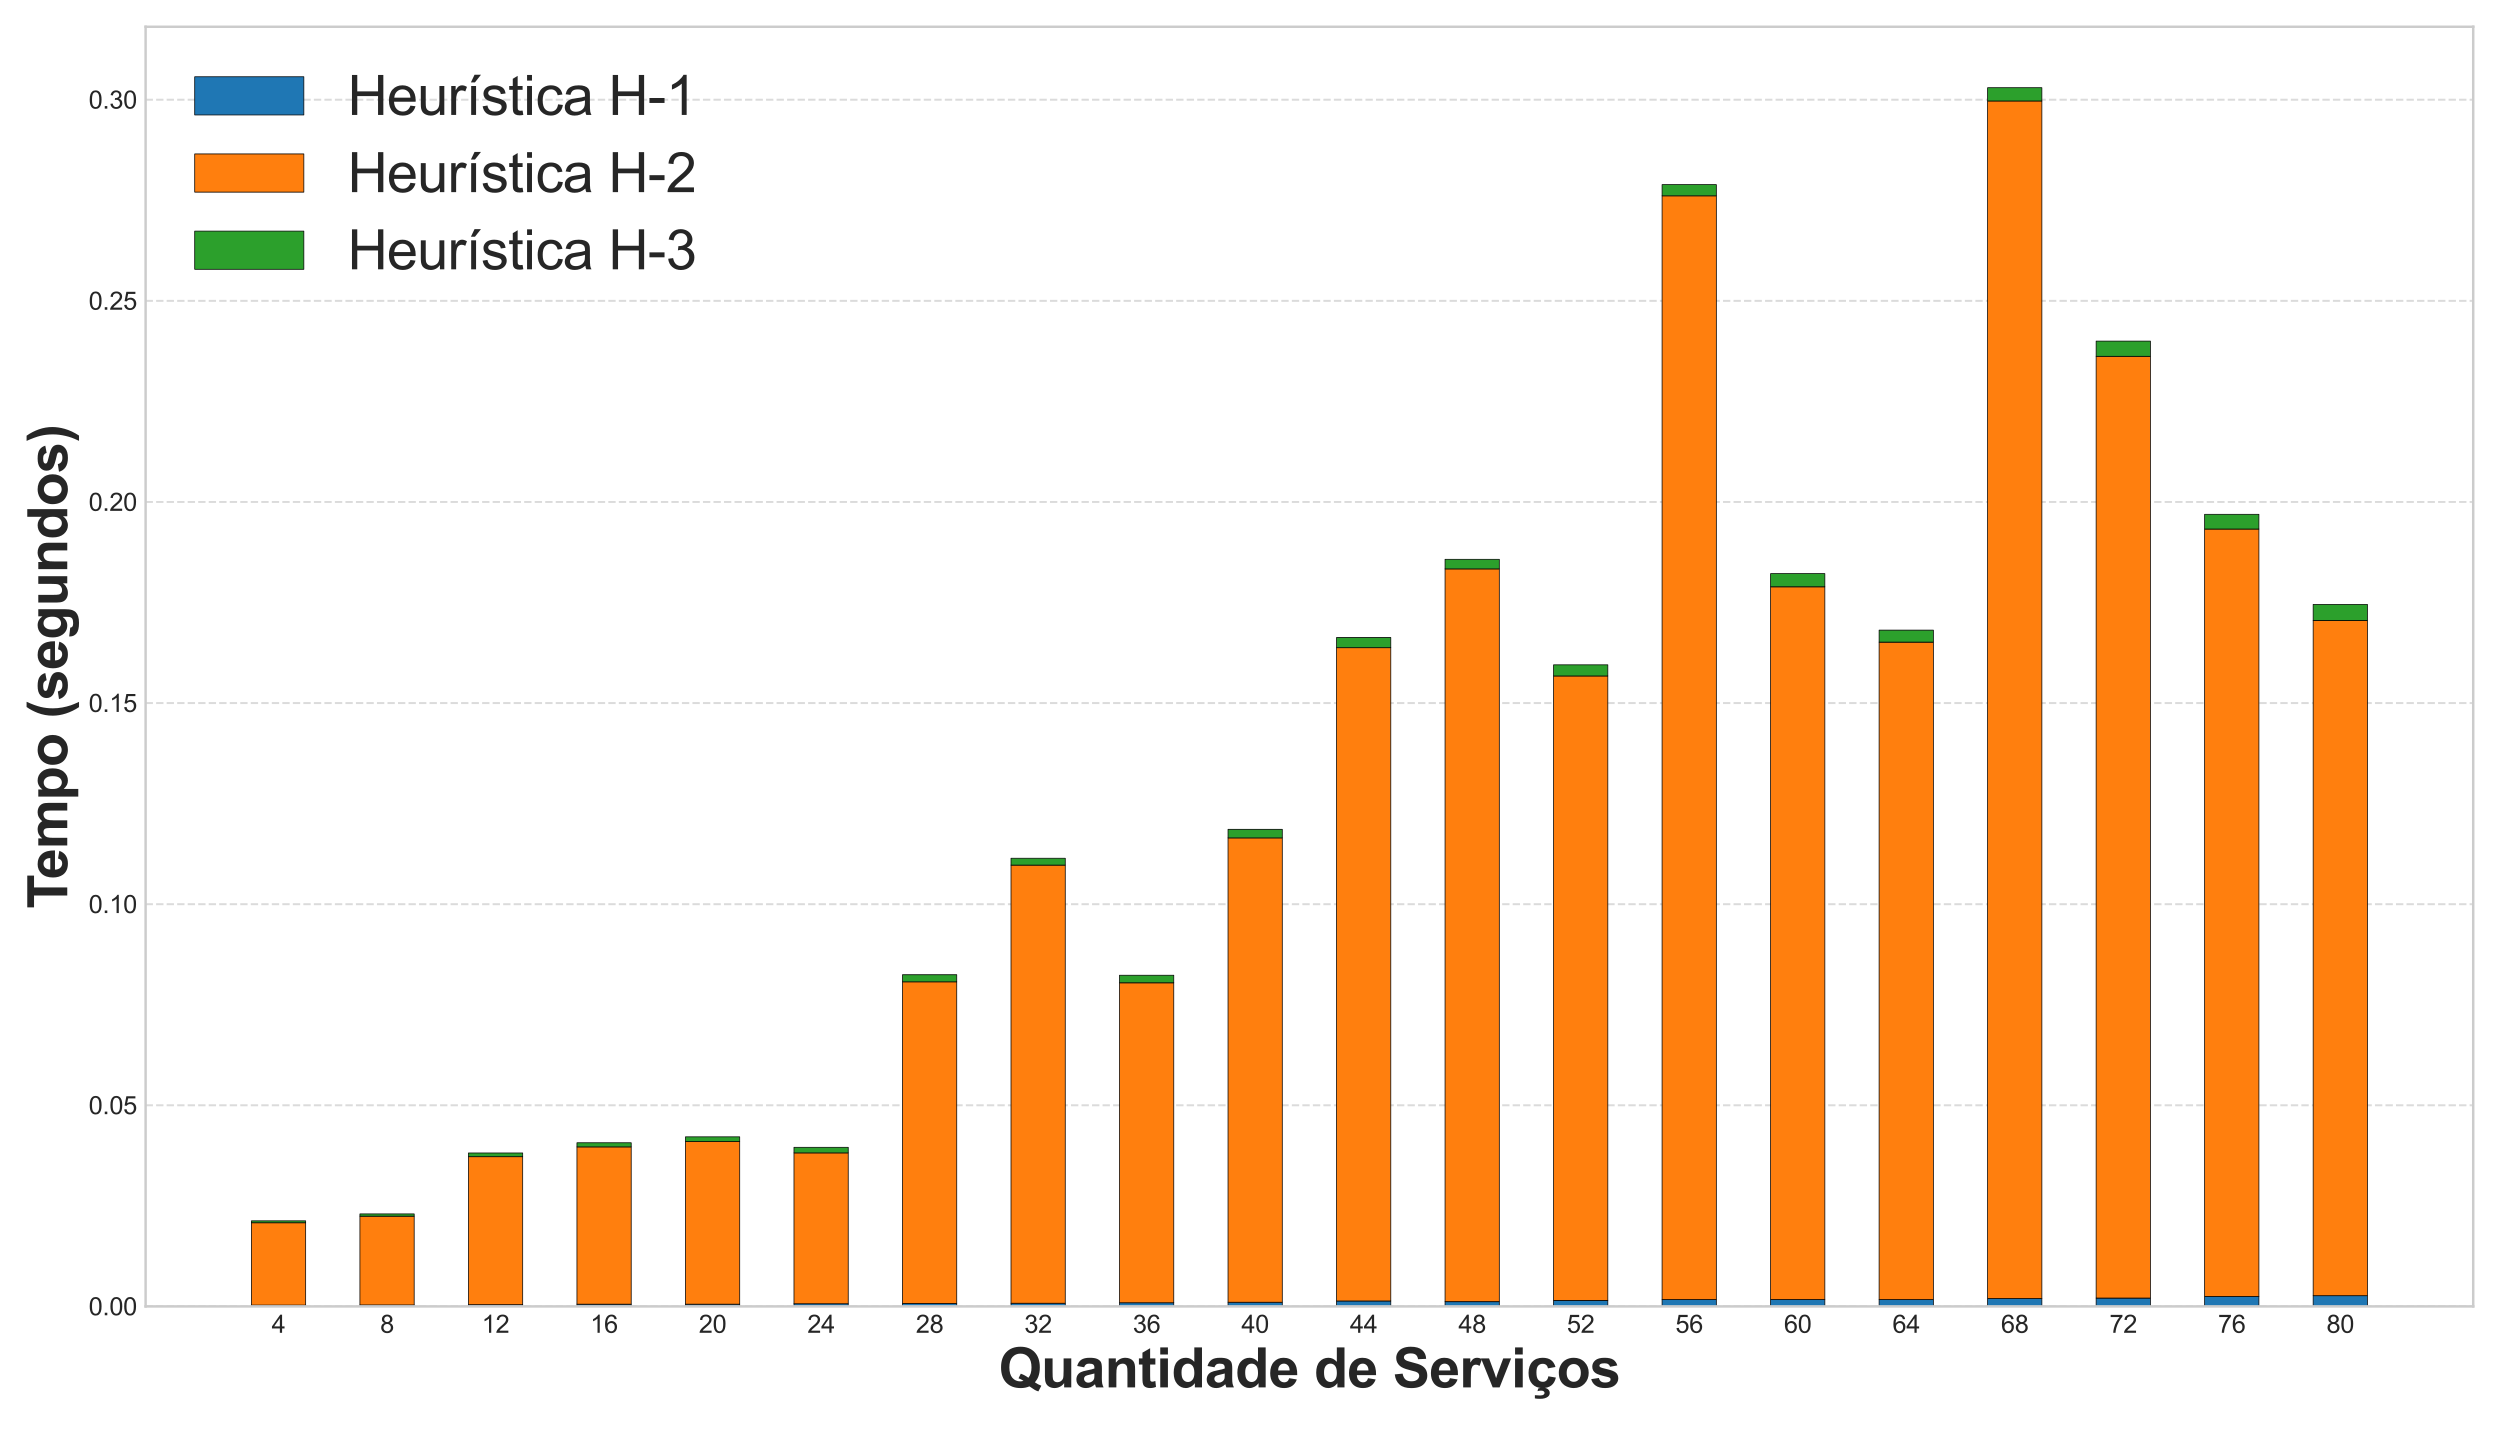 <?xml version="1.0" encoding="utf-8" standalone="no"?>
<!DOCTYPE svg PUBLIC "-//W3C//DTD SVG 1.1//EN"
  "http://www.w3.org/Graphics/SVG/1.1/DTD/svg11.dtd">
<svg xmlns:xlink="http://www.w3.org/1999/xlink" width="1008pt" height="576pt" viewBox="0 0 1008 576" xmlns="http://www.w3.org/2000/svg" version="1.1">
 <defs>
  <style type="text/css">*{stroke-linejoin: round; stroke-linecap: butt}</style>
 </defs>
 <g id="figure_1">
  <g id="patch_1">
   <path d="M 0 576 
L 1008 576 
L 1008 0 
L 0 0 
z
" style="fill: #ffffff"/>
  </g>
  <g id="axes_1">
   <g id="patch_2">
    <path d="M 58.71 526.74 
L 997.2 526.74 
L 997.2 10.8 
L 58.71 10.8 
z
" style="fill: #ffffff"/>
   </g>
   <g id="matplotlib.axis_1">
    <g id="xtick_1">
     <g id="line2d_1"/>
     <g id="text_1">
      <!-- 4 -->
      <g style="fill: #262626" transform="translate(109.526 537.398) scale(0.1 -0.1)">
       <defs>
        <path id="ArialMT-34" d="M 2069 0 
L 2069 1097 
L 81 1097 
L 81 1613 
L 2172 4581 
L 2631 4581 
L 2631 1613 
L 3250 1613 
L 3250 1097 
L 2631 1097 
L 2631 0 
L 2069 0 
z
M 2069 1613 
L 2069 3678 
L 634 1613 
L 2069 1613 
z
" transform="scale(0.016)"/>
       </defs>
       <use xlink:href="#ArialMT-34"/>
      </g>
     </g>
    </g>
    <g id="xtick_2">
     <g id="line2d_2"/>
     <g id="text_2">
      <!-- 8 -->
      <g style="fill: #262626" transform="translate(153.279 537.398) scale(0.1 -0.1)">
       <defs>
        <path id="ArialMT-38" d="M 1131 2484 
Q 781 2613 612 2850 
Q 444 3088 444 3419 
Q 444 3919 803 4259 
Q 1163 4600 1759 4600 
Q 2359 4600 2725 4251 
Q 3091 3903 3091 3403 
Q 3091 3084 2923 2848 
Q 2756 2613 2416 2484 
Q 2838 2347 3058 2040 
Q 3278 1734 3278 1309 
Q 3278 722 2862 322 
Q 2447 -78 1769 -78 
Q 1091 -78 675 323 
Q 259 725 259 1325 
Q 259 1772 486 2073 
Q 713 2375 1131 2484 
z
M 1019 3438 
Q 1019 3113 1228 2906 
Q 1438 2700 1772 2700 
Q 2097 2700 2305 2904 
Q 2513 3109 2513 3406 
Q 2513 3716 2298 3927 
Q 2084 4138 1766 4138 
Q 1444 4138 1231 3931 
Q 1019 3725 1019 3438 
z
M 838 1322 
Q 838 1081 952 856 
Q 1066 631 1291 507 
Q 1516 384 1775 384 
Q 2178 384 2440 643 
Q 2703 903 2703 1303 
Q 2703 1709 2433 1975 
Q 2163 2241 1756 2241 
Q 1359 2241 1098 1978 
Q 838 1716 838 1322 
z
" transform="scale(0.016)"/>
       </defs>
       <use xlink:href="#ArialMT-38"/>
      </g>
     </g>
    </g>
    <g id="xtick_3">
     <g id="line2d_3"/>
     <g id="text_3">
      <!-- 12 -->
      <g style="fill: #262626" transform="translate(194.251 537.398) scale(0.1 -0.1)">
       <defs>
        <path id="ArialMT-31" d="M 2384 0 
L 1822 0 
L 1822 3584 
Q 1619 3391 1289 3197 
Q 959 3003 697 2906 
L 697 3450 
Q 1169 3672 1522 3987 
Q 1875 4303 2022 4600 
L 2384 4600 
L 2384 0 
z
" transform="scale(0.016)"/>
        <path id="ArialMT-32" d="M 3222 541 
L 3222 0 
L 194 0 
Q 188 203 259 391 
Q 375 700 629 1000 
Q 884 1300 1366 1694 
Q 2113 2306 2375 2664 
Q 2638 3022 2638 3341 
Q 2638 3675 2398 3904 
Q 2159 4134 1775 4134 
Q 1369 4134 1125 3890 
Q 881 3647 878 3216 
L 300 3275 
Q 359 3922 746 4261 
Q 1134 4600 1788 4600 
Q 2447 4600 2831 4234 
Q 3216 3869 3216 3328 
Q 3216 3053 3103 2787 
Q 2991 2522 2730 2228 
Q 2469 1934 1863 1422 
Q 1356 997 1212 845 
Q 1069 694 975 541 
L 3222 541 
z
" transform="scale(0.016)"/>
       </defs>
       <use xlink:href="#ArialMT-31"/>
       <use xlink:href="#ArialMT-32" x="55.615"/>
      </g>
     </g>
    </g>
    <g id="xtick_4">
     <g id="line2d_4"/>
     <g id="text_4">
      <!-- 16 -->
      <g style="fill: #262626" transform="translate(238.003 537.398) scale(0.1 -0.1)">
       <defs>
        <path id="ArialMT-36" d="M 3184 3459 
L 2625 3416 
Q 2550 3747 2413 3897 
Q 2184 4138 1850 4138 
Q 1581 4138 1378 3988 
Q 1113 3794 959 3422 
Q 806 3050 800 2363 
Q 1003 2672 1297 2822 
Q 1591 2972 1913 2972 
Q 2475 2972 2870 2558 
Q 3266 2144 3266 1488 
Q 3266 1056 3080 686 
Q 2894 316 2569 119 
Q 2244 -78 1831 -78 
Q 1128 -78 684 439 
Q 241 956 241 2144 
Q 241 3472 731 4075 
Q 1159 4600 1884 4600 
Q 2425 4600 2770 4297 
Q 3116 3994 3184 3459 
z
M 888 1484 
Q 888 1194 1011 928 
Q 1134 663 1356 523 
Q 1578 384 1822 384 
Q 2178 384 2434 671 
Q 2691 959 2691 1453 
Q 2691 1928 2437 2201 
Q 2184 2475 1800 2475 
Q 1419 2475 1153 2201 
Q 888 1928 888 1484 
z
" transform="scale(0.016)"/>
       </defs>
       <use xlink:href="#ArialMT-31"/>
       <use xlink:href="#ArialMT-36" x="55.615"/>
      </g>
     </g>
    </g>
    <g id="xtick_5">
     <g id="line2d_5"/>
     <g id="text_5">
      <!-- 20 -->
      <g style="fill: #262626" transform="translate(281.756 537.398) scale(0.1 -0.1)">
       <defs>
        <path id="ArialMT-30" d="M 266 2259 
Q 266 3072 433 3567 
Q 600 4063 929 4331 
Q 1259 4600 1759 4600 
Q 2128 4600 2406 4451 
Q 2684 4303 2865 4023 
Q 3047 3744 3150 3342 
Q 3253 2941 3253 2259 
Q 3253 1453 3087 958 
Q 2922 463 2592 192 
Q 2263 -78 1759 -78 
Q 1097 -78 719 397 
Q 266 969 266 2259 
z
M 844 2259 
Q 844 1131 1108 757 
Q 1372 384 1759 384 
Q 2147 384 2411 759 
Q 2675 1134 2675 2259 
Q 2675 3391 2411 3762 
Q 2147 4134 1753 4134 
Q 1366 4134 1134 3806 
Q 844 3388 844 2259 
z
" transform="scale(0.016)"/>
       </defs>
       <use xlink:href="#ArialMT-32"/>
       <use xlink:href="#ArialMT-30" x="55.615"/>
      </g>
     </g>
    </g>
    <g id="xtick_6">
     <g id="line2d_6"/>
     <g id="text_6">
      <!-- 24 -->
      <g style="fill: #262626" transform="translate(325.508 537.398) scale(0.1 -0.1)">
       <use xlink:href="#ArialMT-32"/>
       <use xlink:href="#ArialMT-34" x="55.615"/>
      </g>
     </g>
    </g>
    <g id="xtick_7">
     <g id="line2d_7"/>
     <g id="text_7">
      <!-- 28 -->
      <g style="fill: #262626" transform="translate(369.26 537.398) scale(0.1 -0.1)">
       <use xlink:href="#ArialMT-32"/>
       <use xlink:href="#ArialMT-38" x="55.615"/>
      </g>
     </g>
    </g>
    <g id="xtick_8">
     <g id="line2d_8"/>
     <g id="text_8">
      <!-- 32 -->
      <g style="fill: #262626" transform="translate(413.013 537.398) scale(0.1 -0.1)">
       <defs>
        <path id="ArialMT-33" d="M 269 1209 
L 831 1284 
Q 928 806 1161 595 
Q 1394 384 1728 384 
Q 2125 384 2398 659 
Q 2672 934 2672 1341 
Q 2672 1728 2419 1979 
Q 2166 2231 1775 2231 
Q 1616 2231 1378 2169 
L 1441 2663 
Q 1497 2656 1531 2656 
Q 1891 2656 2178 2843 
Q 2466 3031 2466 3422 
Q 2466 3731 2256 3934 
Q 2047 4138 1716 4138 
Q 1388 4138 1169 3931 
Q 950 3725 888 3313 
L 325 3413 
Q 428 3978 793 4289 
Q 1159 4600 1703 4600 
Q 2078 4600 2393 4439 
Q 2709 4278 2876 4000 
Q 3044 3722 3044 3409 
Q 3044 3113 2884 2869 
Q 2725 2625 2413 2481 
Q 2819 2388 3044 2092 
Q 3269 1797 3269 1353 
Q 3269 753 2831 336 
Q 2394 -81 1725 -81 
Q 1122 -81 723 278 
Q 325 638 269 1209 
z
" transform="scale(0.016)"/>
       </defs>
       <use xlink:href="#ArialMT-33"/>
       <use xlink:href="#ArialMT-32" x="55.615"/>
      </g>
     </g>
    </g>
    <g id="xtick_9">
     <g id="line2d_9"/>
     <g id="text_9">
      <!-- 36 -->
      <g style="fill: #262626" transform="translate(456.765 537.398) scale(0.1 -0.1)">
       <use xlink:href="#ArialMT-33"/>
       <use xlink:href="#ArialMT-36" x="55.615"/>
      </g>
     </g>
    </g>
    <g id="xtick_10">
     <g id="line2d_10"/>
     <g id="text_10">
      <!-- 40 -->
      <g style="fill: #262626" transform="translate(500.518 537.398) scale(0.1 -0.1)">
       <use xlink:href="#ArialMT-34"/>
       <use xlink:href="#ArialMT-30" x="55.615"/>
      </g>
     </g>
    </g>
    <g id="xtick_11">
     <g id="line2d_11"/>
     <g id="text_11">
      <!-- 44 -->
      <g style="fill: #262626" transform="translate(544.27 537.398) scale(0.1 -0.1)">
       <use xlink:href="#ArialMT-34"/>
       <use xlink:href="#ArialMT-34" x="55.615"/>
      </g>
     </g>
    </g>
    <g id="xtick_12">
     <g id="line2d_12"/>
     <g id="text_12">
      <!-- 48 -->
      <g style="fill: #262626" transform="translate(588.023 537.398) scale(0.1 -0.1)">
       <use xlink:href="#ArialMT-34"/>
       <use xlink:href="#ArialMT-38" x="55.615"/>
      </g>
     </g>
    </g>
    <g id="xtick_13">
     <g id="line2d_13"/>
     <g id="text_13">
      <!-- 52 -->
      <g style="fill: #262626" transform="translate(631.775 537.398) scale(0.1 -0.1)">
       <defs>
        <path id="ArialMT-35" d="M 266 1200 
L 856 1250 
Q 922 819 1161 601 
Q 1400 384 1738 384 
Q 2144 384 2425 690 
Q 2706 997 2706 1503 
Q 2706 1984 2436 2262 
Q 2166 2541 1728 2541 
Q 1456 2541 1237 2417 
Q 1019 2294 894 2097 
L 366 2166 
L 809 4519 
L 3088 4519 
L 3088 3981 
L 1259 3981 
L 1013 2750 
Q 1425 3038 1878 3038 
Q 2478 3038 2890 2622 
Q 3303 2206 3303 1553 
Q 3303 931 2941 478 
Q 2500 -78 1738 -78 
Q 1113 -78 717 272 
Q 322 622 266 1200 
z
" transform="scale(0.016)"/>
       </defs>
       <use xlink:href="#ArialMT-35"/>
       <use xlink:href="#ArialMT-32" x="55.615"/>
      </g>
     </g>
    </g>
    <g id="xtick_14">
     <g id="line2d_14"/>
     <g id="text_14">
      <!-- 56 -->
      <g style="fill: #262626" transform="translate(675.528 537.398) scale(0.1 -0.1)">
       <use xlink:href="#ArialMT-35"/>
       <use xlink:href="#ArialMT-36" x="55.615"/>
      </g>
     </g>
    </g>
    <g id="xtick_15">
     <g id="line2d_15"/>
     <g id="text_15">
      <!-- 60 -->
      <g style="fill: #262626" transform="translate(719.28 537.398) scale(0.1 -0.1)">
       <use xlink:href="#ArialMT-36"/>
       <use xlink:href="#ArialMT-30" x="55.615"/>
      </g>
     </g>
    </g>
    <g id="xtick_16">
     <g id="line2d_16"/>
     <g id="text_16">
      <!-- 64 -->
      <g style="fill: #262626" transform="translate(763.033 537.398) scale(0.1 -0.1)">
       <use xlink:href="#ArialMT-36"/>
       <use xlink:href="#ArialMT-34" x="55.615"/>
      </g>
     </g>
    </g>
    <g id="xtick_17">
     <g id="line2d_17"/>
     <g id="text_17">
      <!-- 68 -->
      <g style="fill: #262626" transform="translate(806.785 537.398) scale(0.1 -0.1)">
       <use xlink:href="#ArialMT-36"/>
       <use xlink:href="#ArialMT-38" x="55.615"/>
      </g>
     </g>
    </g>
    <g id="xtick_18">
     <g id="line2d_18"/>
     <g id="text_18">
      <!-- 72 -->
      <g style="fill: #262626" transform="translate(850.537 537.398) scale(0.1 -0.1)">
       <defs>
        <path id="ArialMT-37" d="M 303 3981 
L 303 4522 
L 3269 4522 
L 3269 4084 
Q 2831 3619 2401 2847 
Q 1972 2075 1738 1259 
Q 1569 684 1522 0 
L 944 0 
Q 953 541 1156 1306 
Q 1359 2072 1739 2783 
Q 2119 3494 2547 3981 
L 303 3981 
z
" transform="scale(0.016)"/>
       </defs>
       <use xlink:href="#ArialMT-37"/>
       <use xlink:href="#ArialMT-32" x="55.615"/>
      </g>
     </g>
    </g>
    <g id="xtick_19">
     <g id="line2d_19"/>
     <g id="text_19">
      <!-- 76 -->
      <g style="fill: #262626" transform="translate(894.29 537.398) scale(0.1 -0.1)">
       <use xlink:href="#ArialMT-37"/>
       <use xlink:href="#ArialMT-36" x="55.615"/>
      </g>
     </g>
    </g>
    <g id="xtick_20">
     <g id="line2d_20"/>
     <g id="text_20">
      <!-- 80 -->
      <g style="fill: #262626" transform="translate(938.042 537.398) scale(0.1 -0.1)">
       <use xlink:href="#ArialMT-38"/>
       <use xlink:href="#ArialMT-30" x="55.615"/>
      </g>
     </g>
    </g>
    <g id="text_21">
     <!-- Quantidade de Serviços -->
     <g style="fill: #262626" transform="translate(402.646 559.401) scale(0.22 -0.22)">
      <defs>
       <path id="Arial-BoldMT-51" d="M 4153 581 
Q 4494 338 4894 194 
L 4553 -459 
Q 4344 -397 4144 -288 
Q 4100 -266 3528 119 
Q 3078 -78 2531 -78 
Q 1475 -78 876 544 
Q 278 1166 278 2291 
Q 278 3413 878 4036 
Q 1478 4659 2506 4659 
Q 3525 4659 4122 4036 
Q 4719 3413 4719 2291 
Q 4719 1697 4553 1247 
Q 4428 903 4153 581 
z
M 3409 1103 
Q 3588 1313 3677 1609 
Q 3766 1906 3766 2291 
Q 3766 3084 3416 3476 
Q 3066 3869 2500 3869 
Q 1934 3869 1582 3475 
Q 1231 3081 1231 2291 
Q 1231 1488 1582 1089 
Q 1934 691 2472 691 
Q 2672 691 2850 756 
Q 2569 941 2278 1044 
L 2538 1572 
Q 2994 1416 3409 1103 
z
" transform="scale(0.016)"/>
       <path id="Arial-BoldMT-75" d="M 2644 0 
L 2644 497 
Q 2463 231 2167 78 
Q 1872 -75 1544 -75 
Q 1209 -75 943 72 
Q 678 219 559 484 
Q 441 750 441 1219 
L 441 3319 
L 1319 3319 
L 1319 1794 
Q 1319 1094 1367 936 
Q 1416 778 1544 686 
Q 1672 594 1869 594 
Q 2094 594 2272 717 
Q 2450 841 2515 1023 
Q 2581 1206 2581 1919 
L 2581 3319 
L 3459 3319 
L 3459 0 
L 2644 0 
z
" transform="scale(0.016)"/>
       <path id="Arial-BoldMT-61" d="M 1116 2306 
L 319 2450 
Q 453 2931 781 3162 
Q 1109 3394 1756 3394 
Q 2344 3394 2631 3255 
Q 2919 3116 3036 2902 
Q 3153 2688 3153 2116 
L 3144 1091 
Q 3144 653 3186 445 
Q 3228 238 3344 0 
L 2475 0 
Q 2441 88 2391 259 
Q 2369 338 2359 363 
Q 2134 144 1878 34 
Q 1622 -75 1331 -75 
Q 819 -75 523 203 
Q 228 481 228 906 
Q 228 1188 362 1408 
Q 497 1628 739 1745 
Q 981 1863 1438 1950 
Q 2053 2066 2291 2166 
L 2291 2253 
Q 2291 2506 2166 2614 
Q 2041 2722 1694 2722 
Q 1459 2722 1328 2630 
Q 1197 2538 1116 2306 
z
M 2291 1594 
Q 2122 1538 1756 1459 
Q 1391 1381 1278 1306 
Q 1106 1184 1106 997 
Q 1106 813 1243 678 
Q 1381 544 1594 544 
Q 1831 544 2047 700 
Q 2206 819 2256 991 
Q 2291 1103 2291 1419 
L 2291 1594 
z
" transform="scale(0.016)"/>
       <path id="Arial-BoldMT-6e" d="M 3478 0 
L 2600 0 
L 2600 1694 
Q 2600 2231 2544 2389 
Q 2488 2547 2361 2634 
Q 2234 2722 2056 2722 
Q 1828 2722 1647 2597 
Q 1466 2472 1398 2265 
Q 1331 2059 1331 1503 
L 1331 0 
L 453 0 
L 453 3319 
L 1269 3319 
L 1269 2831 
Q 1703 3394 2363 3394 
Q 2653 3394 2893 3289 
Q 3134 3184 3257 3021 
Q 3381 2859 3429 2653 
Q 3478 2447 3478 2063 
L 3478 0 
z
" transform="scale(0.016)"/>
       <path id="Arial-BoldMT-74" d="M 1981 3319 
L 1981 2619 
L 1381 2619 
L 1381 1281 
Q 1381 875 1398 808 
Q 1416 741 1477 697 
Q 1538 653 1625 653 
Q 1747 653 1978 738 
L 2053 56 
Q 1747 -75 1359 -75 
Q 1122 -75 931 4 
Q 741 84 652 211 
Q 563 338 528 553 
Q 500 706 500 1172 
L 500 2619 
L 97 2619 
L 97 3319 
L 500 3319 
L 500 3978 
L 1381 4491 
L 1381 3319 
L 1981 3319 
z
" transform="scale(0.016)"/>
       <path id="Arial-BoldMT-69" d="M 459 3769 
L 459 4581 
L 1338 4581 
L 1338 3769 
L 459 3769 
z
M 459 0 
L 459 3319 
L 1338 3319 
L 1338 0 
L 459 0 
z
" transform="scale(0.016)"/>
       <path id="Arial-BoldMT-64" d="M 3503 0 
L 2688 0 
L 2688 488 
Q 2484 203 2207 64 
Q 1931 -75 1650 -75 
Q 1078 -75 670 386 
Q 263 847 263 1672 
Q 263 2516 659 2955 
Q 1056 3394 1663 3394 
Q 2219 3394 2625 2931 
L 2625 4581 
L 3503 4581 
L 3503 0 
z
M 1159 1731 
Q 1159 1200 1306 963 
Q 1519 619 1900 619 
Q 2203 619 2415 876 
Q 2628 1134 2628 1647 
Q 2628 2219 2422 2470 
Q 2216 2722 1894 2722 
Q 1581 2722 1370 2473 
Q 1159 2225 1159 1731 
z
" transform="scale(0.016)"/>
       <path id="Arial-BoldMT-65" d="M 2381 1056 
L 3256 909 
Q 3088 428 2723 176 
Q 2359 -75 1813 -75 
Q 947 -75 531 491 
Q 203 944 203 1634 
Q 203 2459 634 2926 
Q 1066 3394 1725 3394 
Q 2466 3394 2894 2905 
Q 3322 2416 3303 1406 
L 1103 1406 
Q 1113 1016 1316 798 
Q 1519 581 1822 581 
Q 2028 581 2168 693 
Q 2309 806 2381 1056 
z
M 2431 1944 
Q 2422 2325 2234 2523 
Q 2047 2722 1778 2722 
Q 1491 2722 1303 2513 
Q 1116 2303 1119 1944 
L 2431 1944 
z
" transform="scale(0.016)"/>
       <path id="Arial-BoldMT-20" transform="scale(0.016)"/>
       <path id="Arial-BoldMT-53" d="M 231 1491 
L 1131 1578 
Q 1213 1125 1461 912 
Q 1709 700 2131 700 
Q 2578 700 2804 889 
Q 3031 1078 3031 1331 
Q 3031 1494 2936 1608 
Q 2841 1722 2603 1806 
Q 2441 1863 1863 2006 
Q 1119 2191 819 2459 
Q 397 2838 397 3381 
Q 397 3731 595 4036 
Q 794 4341 1167 4500 
Q 1541 4659 2069 4659 
Q 2931 4659 3367 4281 
Q 3803 3903 3825 3272 
L 2900 3231 
Q 2841 3584 2645 3739 
Q 2450 3894 2059 3894 
Q 1656 3894 1428 3728 
Q 1281 3622 1281 3444 
Q 1281 3281 1419 3166 
Q 1594 3019 2269 2859 
Q 2944 2700 3267 2529 
Q 3591 2359 3773 2064 
Q 3956 1769 3956 1334 
Q 3956 941 3737 597 
Q 3519 253 3119 86 
Q 2719 -81 2122 -81 
Q 1253 -81 787 320 
Q 322 722 231 1491 
z
" transform="scale(0.016)"/>
       <path id="Arial-BoldMT-72" d="M 1300 0 
L 422 0 
L 422 3319 
L 1238 3319 
L 1238 2847 
Q 1447 3181 1614 3287 
Q 1781 3394 1994 3394 
Q 2294 3394 2572 3228 
L 2300 2463 
Q 2078 2606 1888 2606 
Q 1703 2606 1575 2504 
Q 1447 2403 1373 2137 
Q 1300 1872 1300 1025 
L 1300 0 
z
" transform="scale(0.016)"/>
       <path id="Arial-BoldMT-76" d="M 1372 0 
L 34 3319 
L 956 3319 
L 1581 1625 
L 1763 1059 
Q 1834 1275 1853 1344 
Q 1897 1484 1947 1625 
L 2578 3319 
L 3481 3319 
L 2163 0 
L 1372 0 
z
" transform="scale(0.016)"/>
       <path id="Arial-BoldMT-e7" d="M 3353 2338 
L 2488 2181 
Q 2444 2441 2289 2572 
Q 2134 2703 1888 2703 
Q 1559 2703 1364 2476 
Q 1169 2250 1169 1719 
Q 1169 1128 1367 884 
Q 1566 641 1900 641 
Q 2150 641 2309 783 
Q 2469 925 2534 1272 
L 3397 1125 
Q 3263 531 2881 228 
Q 2500 -75 1859 -75 
Q 1131 -75 698 384 
Q 266 844 266 1656 
Q 266 2478 700 2936 
Q 1134 3394 1875 3394 
Q 2481 3394 2839 3133 
Q 3197 2872 3353 2338 
z
M 991 -1259 
L 991 -891 
Q 1313 -925 1581 -925 
Q 1860 -925 1994 -825 
Q 2097 -750 2097 -631 
Q 2097 -525 2000 -447 
Q 1903 -369 1700 -369 
Q 1500 -369 1291 -431 
L 1372 -122 
Q 1616 -38 1897 -38 
Q 2288 -38 2491 -209 
Q 2694 -381 2694 -628 
Q 2694 -903 2469 -1075 
Q 2166 -1309 1600 -1309 
Q 1197 -1309 991 -1259 
z
" transform="scale(0.016)"/>
       <path id="Arial-BoldMT-6f" d="M 256 1706 
Q 256 2144 472 2553 
Q 688 2963 1083 3178 
Q 1478 3394 1966 3394 
Q 2719 3394 3200 2905 
Q 3681 2416 3681 1669 
Q 3681 916 3195 420 
Q 2709 -75 1972 -75 
Q 1516 -75 1102 131 
Q 688 338 472 736 
Q 256 1134 256 1706 
z
M 1156 1659 
Q 1156 1166 1390 903 
Q 1625 641 1969 641 
Q 2313 641 2545 903 
Q 2778 1166 2778 1666 
Q 2778 2153 2545 2415 
Q 2313 2678 1969 2678 
Q 1625 2678 1390 2415 
Q 1156 2153 1156 1659 
z
" transform="scale(0.016)"/>
       <path id="Arial-BoldMT-73" d="M 150 947 
L 1031 1081 
Q 1088 825 1259 692 
Q 1431 559 1741 559 
Q 2081 559 2253 684 
Q 2369 772 2369 919 
Q 2369 1019 2306 1084 
Q 2241 1147 2013 1200 
Q 950 1434 666 1628 
Q 272 1897 272 2375 
Q 272 2806 612 3100 
Q 953 3394 1669 3394 
Q 2350 3394 2681 3172 
Q 3013 2950 3138 2516 
L 2309 2363 
Q 2256 2556 2107 2659 
Q 1959 2763 1684 2763 
Q 1338 2763 1188 2666 
Q 1088 2597 1088 2488 
Q 1088 2394 1175 2328 
Q 1294 2241 1995 2081 
Q 2697 1922 2975 1691 
Q 3250 1456 3250 1038 
Q 3250 581 2869 253 
Q 2488 -75 1741 -75 
Q 1063 -75 667 200 
Q 272 475 150 947 
z
" transform="scale(0.016)"/>
      </defs>
      <use xlink:href="#Arial-BoldMT-51"/>
      <use xlink:href="#Arial-BoldMT-75" x="77.783"/>
      <use xlink:href="#Arial-BoldMT-61" x="138.867"/>
      <use xlink:href="#Arial-BoldMT-6e" x="194.482"/>
      <use xlink:href="#Arial-BoldMT-74" x="255.566"/>
      <use xlink:href="#Arial-BoldMT-69" x="288.867"/>
      <use xlink:href="#Arial-BoldMT-64" x="316.65"/>
      <use xlink:href="#Arial-BoldMT-61" x="377.734"/>
      <use xlink:href="#Arial-BoldMT-64" x="433.35"/>
      <use xlink:href="#Arial-BoldMT-65" x="494.434"/>
      <use xlink:href="#Arial-BoldMT-20" x="550.049"/>
      <use xlink:href="#Arial-BoldMT-64" x="577.832"/>
      <use xlink:href="#Arial-BoldMT-65" x="638.916"/>
      <use xlink:href="#Arial-BoldMT-20" x="694.531"/>
      <use xlink:href="#Arial-BoldMT-53" x="722.314"/>
      <use xlink:href="#Arial-BoldMT-65" x="789.014"/>
      <use xlink:href="#Arial-BoldMT-72" x="844.629"/>
      <use xlink:href="#Arial-BoldMT-76" x="883.545"/>
      <use xlink:href="#Arial-BoldMT-69" x="939.16"/>
      <use xlink:href="#Arial-BoldMT-e7" x="966.943"/>
      <use xlink:href="#Arial-BoldMT-6f" x="1022.559"/>
      <use xlink:href="#Arial-BoldMT-73" x="1083.643"/>
     </g>
    </g>
   </g>
   <g id="matplotlib.axis_2">
    <g id="ytick_1">
     <g id="line2d_21">
      <path d="M 58.71 526.74 
L 997.2 526.74 
" clip-path="url(#pf1de2d77e3)" style="fill: none; stroke-dasharray: 2.96,1.28; stroke-dashoffset: 0; stroke: #cccccc; stroke-opacity: 0.7; stroke-width: 0.8"/>
     </g>
     <g id="line2d_22"/>
     <g id="text_22">
      <!-- 0.00 -->
      <g style="fill: #262626" transform="translate(35.749 530.319) scale(0.1 -0.1)">
       <defs>
        <path id="ArialMT-2e" d="M 581 0 
L 581 641 
L 1222 641 
L 1222 0 
L 581 0 
z
" transform="scale(0.016)"/>
       </defs>
       <use xlink:href="#ArialMT-30"/>
       <use xlink:href="#ArialMT-2e" x="55.615"/>
       <use xlink:href="#ArialMT-30" x="83.398"/>
       <use xlink:href="#ArialMT-30" x="139.014"/>
      </g>
     </g>
    </g>
    <g id="ytick_2">
     <g id="line2d_23">
      <path d="M 58.71 445.653 
L 997.2 445.653 
" clip-path="url(#pf1de2d77e3)" style="fill: none; stroke-dasharray: 2.96,1.28; stroke-dashoffset: 0; stroke: #cccccc; stroke-opacity: 0.7; stroke-width: 0.8"/>
     </g>
     <g id="line2d_24"/>
     <g id="text_23">
      <!-- 0.05 -->
      <g style="fill: #262626" transform="translate(35.749 449.232) scale(0.1 -0.1)">
       <use xlink:href="#ArialMT-30"/>
       <use xlink:href="#ArialMT-2e" x="55.615"/>
       <use xlink:href="#ArialMT-30" x="83.398"/>
       <use xlink:href="#ArialMT-35" x="139.014"/>
      </g>
     </g>
    </g>
    <g id="ytick_3">
     <g id="line2d_25">
      <path d="M 58.71 364.566 
L 997.2 364.566 
" clip-path="url(#pf1de2d77e3)" style="fill: none; stroke-dasharray: 2.96,1.28; stroke-dashoffset: 0; stroke: #cccccc; stroke-opacity: 0.7; stroke-width: 0.8"/>
     </g>
     <g id="line2d_26"/>
     <g id="text_24">
      <!-- 0.10 -->
      <g style="fill: #262626" transform="translate(35.749 368.145) scale(0.1 -0.1)">
       <use xlink:href="#ArialMT-30"/>
       <use xlink:href="#ArialMT-2e" x="55.615"/>
       <use xlink:href="#ArialMT-31" x="83.398"/>
       <use xlink:href="#ArialMT-30" x="139.014"/>
      </g>
     </g>
    </g>
    <g id="ytick_4">
     <g id="line2d_27">
      <path d="M 58.71 283.479 
L 997.2 283.479 
" clip-path="url(#pf1de2d77e3)" style="fill: none; stroke-dasharray: 2.96,1.28; stroke-dashoffset: 0; stroke: #cccccc; stroke-opacity: 0.7; stroke-width: 0.8"/>
     </g>
     <g id="line2d_28"/>
     <g id="text_25">
      <!-- 0.15 -->
      <g style="fill: #262626" transform="translate(35.749 287.058) scale(0.1 -0.1)">
       <use xlink:href="#ArialMT-30"/>
       <use xlink:href="#ArialMT-2e" x="55.615"/>
       <use xlink:href="#ArialMT-31" x="83.398"/>
       <use xlink:href="#ArialMT-35" x="139.014"/>
      </g>
     </g>
    </g>
    <g id="ytick_5">
     <g id="line2d_29">
      <path d="M 58.71 202.392 
L 997.2 202.392 
" clip-path="url(#pf1de2d77e3)" style="fill: none; stroke-dasharray: 2.96,1.28; stroke-dashoffset: 0; stroke: #cccccc; stroke-opacity: 0.7; stroke-width: 0.8"/>
     </g>
     <g id="line2d_30"/>
     <g id="text_26">
      <!-- 0.20 -->
      <g style="fill: #262626" transform="translate(35.749 205.97) scale(0.1 -0.1)">
       <use xlink:href="#ArialMT-30"/>
       <use xlink:href="#ArialMT-2e" x="55.615"/>
       <use xlink:href="#ArialMT-32" x="83.398"/>
       <use xlink:href="#ArialMT-30" x="139.014"/>
      </g>
     </g>
    </g>
    <g id="ytick_6">
     <g id="line2d_31">
      <path d="M 58.71 121.304 
L 997.2 121.304 
" clip-path="url(#pf1de2d77e3)" style="fill: none; stroke-dasharray: 2.96,1.28; stroke-dashoffset: 0; stroke: #cccccc; stroke-opacity: 0.7; stroke-width: 0.8"/>
     </g>
     <g id="line2d_32"/>
     <g id="text_27">
      <!-- 0.25 -->
      <g style="fill: #262626" transform="translate(35.749 124.883) scale(0.1 -0.1)">
       <use xlink:href="#ArialMT-30"/>
       <use xlink:href="#ArialMT-2e" x="55.615"/>
       <use xlink:href="#ArialMT-32" x="83.398"/>
       <use xlink:href="#ArialMT-35" x="139.014"/>
      </g>
     </g>
    </g>
    <g id="ytick_7">
     <g id="line2d_33">
      <path d="M 58.71 40.217 
L 997.2 40.217 
" clip-path="url(#pf1de2d77e3)" style="fill: none; stroke-dasharray: 2.96,1.28; stroke-dashoffset: 0; stroke: #cccccc; stroke-opacity: 0.7; stroke-width: 0.8"/>
     </g>
     <g id="line2d_34"/>
     <g id="text_28">
      <!-- 0.30 -->
      <g style="fill: #262626" transform="translate(35.749 43.796) scale(0.1 -0.1)">
       <use xlink:href="#ArialMT-30"/>
       <use xlink:href="#ArialMT-2e" x="55.615"/>
       <use xlink:href="#ArialMT-33" x="83.398"/>
       <use xlink:href="#ArialMT-30" x="139.014"/>
      </g>
     </g>
    </g>
    <g id="text_29">
     <!-- Tempo (segundos) -->
     <g style="fill: #262626" transform="translate(27.119 366.338) rotate(-90) scale(0.22 -0.22)">
      <defs>
       <path id="Arial-BoldMT-54" d="M 1497 0 
L 1497 3806 
L 138 3806 
L 138 4581 
L 3778 4581 
L 3778 3806 
L 2422 3806 
L 2422 0 
L 1497 0 
z
" transform="scale(0.016)"/>
       <path id="Arial-BoldMT-6d" d="M 394 3319 
L 1203 3319 
L 1203 2866 
Q 1638 3394 2238 3394 
Q 2556 3394 2790 3262 
Q 3025 3131 3175 2866 
Q 3394 3131 3647 3262 
Q 3900 3394 4188 3394 
Q 4553 3394 4806 3245 
Q 5059 3097 5184 2809 
Q 5275 2597 5275 2122 
L 5275 0 
L 4397 0 
L 4397 1897 
Q 4397 2391 4306 2534 
Q 4184 2722 3931 2722 
Q 3747 2722 3584 2609 
Q 3422 2497 3350 2280 
Q 3278 2063 3278 1594 
L 3278 0 
L 2400 0 
L 2400 1819 
Q 2400 2303 2353 2443 
Q 2306 2584 2207 2653 
Q 2109 2722 1941 2722 
Q 1738 2722 1575 2612 
Q 1413 2503 1342 2297 
Q 1272 2091 1272 1613 
L 1272 0 
L 394 0 
L 394 3319 
z
" transform="scale(0.016)"/>
       <path id="Arial-BoldMT-70" d="M 434 3319 
L 1253 3319 
L 1253 2831 
Q 1413 3081 1684 3237 
Q 1956 3394 2288 3394 
Q 2866 3394 3269 2941 
Q 3672 2488 3672 1678 
Q 3672 847 3265 386 
Q 2859 -75 2281 -75 
Q 2006 -75 1782 34 
Q 1559 144 1313 409 
L 1313 -1263 
L 434 -1263 
L 434 3319 
z
M 1303 1716 
Q 1303 1156 1525 889 
Q 1747 622 2066 622 
Q 2372 622 2575 867 
Q 2778 1113 2778 1672 
Q 2778 2194 2568 2447 
Q 2359 2700 2050 2700 
Q 1728 2700 1515 2451 
Q 1303 2203 1303 1716 
z
" transform="scale(0.016)"/>
       <path id="Arial-BoldMT-28" d="M 1916 -1347 
L 1313 -1347 
Q 834 -625 584 153 
Q 334 931 334 1659 
Q 334 2563 644 3369 
Q 913 4069 1325 4659 
L 1925 4659 
Q 1497 3713 1336 3048 
Q 1175 2384 1175 1641 
Q 1175 1128 1270 590 
Q 1366 53 1531 -431 
Q 1641 -750 1916 -1347 
z
" transform="scale(0.016)"/>
       <path id="Arial-BoldMT-67" d="M 378 -219 
L 1381 -341 
Q 1406 -516 1497 -581 
Q 1622 -675 1891 -675 
Q 2234 -675 2406 -572 
Q 2522 -503 2581 -350 
Q 2622 -241 2622 53 
L 2622 538 
Q 2228 0 1628 0 
Q 959 0 569 566 
Q 263 1013 263 1678 
Q 263 2513 664 2953 
Q 1066 3394 1663 3394 
Q 2278 3394 2678 2853 
L 2678 3319 
L 3500 3319 
L 3500 341 
Q 3500 -247 3403 -537 
Q 3306 -828 3131 -993 
Q 2956 -1159 2664 -1253 
Q 2372 -1347 1925 -1347 
Q 1081 -1347 728 -1058 
Q 375 -769 375 -325 
Q 375 -281 378 -219 
z
M 1163 1728 
Q 1163 1200 1367 954 
Q 1572 709 1872 709 
Q 2194 709 2416 961 
Q 2638 1213 2638 1706 
Q 2638 2222 2425 2472 
Q 2213 2722 1888 2722 
Q 1572 2722 1367 2476 
Q 1163 2231 1163 1728 
z
" transform="scale(0.016)"/>
       <path id="Arial-BoldMT-29" d="M 216 -1347 
Q 475 -791 581 -494 
Q 688 -197 778 190 
Q 869 578 912 926 
Q 956 1275 956 1641 
Q 956 2384 797 3048 
Q 638 3713 209 4659 
L 806 4659 
Q 1278 3988 1539 3234 
Q 1800 2481 1800 1706 
Q 1800 1053 1594 306 
Q 1359 -531 822 -1347 
L 216 -1347 
z
" transform="scale(0.016)"/>
      </defs>
      <use xlink:href="#Arial-BoldMT-54"/>
      <use xlink:href="#Arial-BoldMT-65" x="53.709"/>
      <use xlink:href="#Arial-BoldMT-6d" x="109.324"/>
      <use xlink:href="#Arial-BoldMT-70" x="198.24"/>
      <use xlink:href="#Arial-BoldMT-6f" x="259.324"/>
      <use xlink:href="#Arial-BoldMT-20" x="320.408"/>
      <use xlink:href="#Arial-BoldMT-28" x="348.191"/>
      <use xlink:href="#Arial-BoldMT-73" x="381.492"/>
      <use xlink:href="#Arial-BoldMT-65" x="437.107"/>
      <use xlink:href="#Arial-BoldMT-67" x="492.723"/>
      <use xlink:href="#Arial-BoldMT-75" x="553.807"/>
      <use xlink:href="#Arial-BoldMT-6e" x="614.891"/>
      <use xlink:href="#Arial-BoldMT-64" x="675.975"/>
      <use xlink:href="#Arial-BoldMT-6f" x="737.059"/>
      <use xlink:href="#Arial-BoldMT-73" x="798.143"/>
      <use xlink:href="#Arial-BoldMT-29" x="853.758"/>
     </g>
    </g>
   </g>
   <g id="patch_3">
    <path d="M 101.369 526.74 
L 123.245 526.74 
L 123.245 526.216 
L 101.369 526.216 
z
" clip-path="url(#pf1de2d77e3)" style="fill: #1f77b4; stroke: #000000; stroke-width: 0.3; stroke-linejoin: miter"/>
   </g>
   <g id="patch_4">
    <path d="M 145.121 526.74 
L 166.997 526.74 
L 166.997 526.153 
L 145.121 526.153 
z
" clip-path="url(#pf1de2d77e3)" style="fill: #1f77b4; stroke: #000000; stroke-width: 0.3; stroke-linejoin: miter"/>
   </g>
   <g id="patch_5">
    <path d="M 188.874 526.74 
L 210.75 526.74 
L 210.75 526.059 
L 188.874 526.059 
z
" clip-path="url(#pf1de2d77e3)" style="fill: #1f77b4; stroke: #000000; stroke-width: 0.3; stroke-linejoin: miter"/>
   </g>
   <g id="patch_6">
    <path d="M 232.626 526.74 
L 254.502 526.74 
L 254.502 525.833 
L 232.626 525.833 
z
" clip-path="url(#pf1de2d77e3)" style="fill: #1f77b4; stroke: #000000; stroke-width: 0.3; stroke-linejoin: miter"/>
   </g>
   <g id="patch_7">
    <path d="M 276.378 526.74 
L 298.255 526.74 
L 298.255 525.849 
L 276.378 525.849 
z
" clip-path="url(#pf1de2d77e3)" style="fill: #1f77b4; stroke: #000000; stroke-width: 0.3; stroke-linejoin: miter"/>
   </g>
   <g id="patch_8">
    <path d="M 320.131 526.74 
L 342.007 526.74 
L 342.007 525.667 
L 320.131 525.667 
z
" clip-path="url(#pf1de2d77e3)" style="fill: #1f77b4; stroke: #000000; stroke-width: 0.3; stroke-linejoin: miter"/>
   </g>
   <g id="patch_9">
    <path d="M 363.883 526.74 
L 385.76 526.74 
L 385.76 525.529 
L 363.883 525.529 
z
" clip-path="url(#pf1de2d77e3)" style="fill: #1f77b4; stroke: #000000; stroke-width: 0.3; stroke-linejoin: miter"/>
   </g>
   <g id="patch_10">
    <path d="M 407.636 526.74 
L 429.512 526.74 
L 429.512 525.472 
L 407.636 525.472 
z
" clip-path="url(#pf1de2d77e3)" style="fill: #1f77b4; stroke: #000000; stroke-width: 0.3; stroke-linejoin: miter"/>
   </g>
   <g id="patch_11">
    <path d="M 451.388 526.74 
L 473.264 526.74 
L 473.264 525.28 
L 451.388 525.28 
z
" clip-path="url(#pf1de2d77e3)" style="fill: #1f77b4; stroke: #000000; stroke-width: 0.3; stroke-linejoin: miter"/>
   </g>
   <g id="patch_12">
    <path d="M 495.141 526.74 
L 517.017 526.74 
L 517.017 525.069 
L 495.141 525.069 
z
" clip-path="url(#pf1de2d77e3)" style="fill: #1f77b4; stroke: #000000; stroke-width: 0.3; stroke-linejoin: miter"/>
   </g>
   <g id="patch_13">
    <path d="M 538.893 526.74 
L 560.769 526.74 
L 560.769 524.544 
L 538.893 524.544 
z
" clip-path="url(#pf1de2d77e3)" style="fill: #1f77b4; stroke: #000000; stroke-width: 0.3; stroke-linejoin: miter"/>
   </g>
   <g id="patch_14">
    <path d="M 582.646 526.74 
L 604.522 526.74 
L 604.522 524.832 
L 582.646 524.832 
z
" clip-path="url(#pf1de2d77e3)" style="fill: #1f77b4; stroke: #000000; stroke-width: 0.3; stroke-linejoin: miter"/>
   </g>
   <g id="patch_15">
    <path d="M 626.398 526.74 
L 648.274 526.74 
L 648.274 524.32 
L 626.398 524.32 
z
" clip-path="url(#pf1de2d77e3)" style="fill: #1f77b4; stroke: #000000; stroke-width: 0.3; stroke-linejoin: miter"/>
   </g>
   <g id="patch_16">
    <path d="M 670.15 526.74 
L 692.027 526.74 
L 692.027 523.984 
L 670.15 523.984 
z
" clip-path="url(#pf1de2d77e3)" style="fill: #1f77b4; stroke: #000000; stroke-width: 0.3; stroke-linejoin: miter"/>
   </g>
   <g id="patch_17">
    <path d="M 713.903 526.74 
L 735.779 526.74 
L 735.779 523.943 
L 713.903 523.943 
z
" clip-path="url(#pf1de2d77e3)" style="fill: #1f77b4; stroke: #000000; stroke-width: 0.3; stroke-linejoin: miter"/>
   </g>
   <g id="patch_18">
    <path d="M 757.655 526.74 
L 779.532 526.74 
L 779.532 523.993 
L 757.655 523.993 
z
" clip-path="url(#pf1de2d77e3)" style="fill: #1f77b4; stroke: #000000; stroke-width: 0.3; stroke-linejoin: miter"/>
   </g>
   <g id="patch_19">
    <path d="M 801.408 526.74 
L 823.284 526.74 
L 823.284 523.537 
L 801.408 523.537 
z
" clip-path="url(#pf1de2d77e3)" style="fill: #1f77b4; stroke: #000000; stroke-width: 0.3; stroke-linejoin: miter"/>
   </g>
   <g id="patch_20">
    <path d="M 845.16 526.74 
L 867.036 526.74 
L 867.036 523.379 
L 845.16 523.379 
z
" clip-path="url(#pf1de2d77e3)" style="fill: #1f77b4; stroke: #000000; stroke-width: 0.3; stroke-linejoin: miter"/>
   </g>
   <g id="patch_21">
    <path d="M 888.913 526.74 
L 910.789 526.74 
L 910.789 522.701 
L 888.913 522.701 
z
" clip-path="url(#pf1de2d77e3)" style="fill: #1f77b4; stroke: #000000; stroke-width: 0.3; stroke-linejoin: miter"/>
   </g>
   <g id="patch_22">
    <path d="M 932.665 526.74 
L 954.541 526.74 
L 954.541 522.435 
L 932.665 522.435 
z
" clip-path="url(#pf1de2d77e3)" style="fill: #1f77b4; stroke: #000000; stroke-width: 0.3; stroke-linejoin: miter"/>
   </g>
   <g id="patch_23">
    <path d="M 101.369 526.216 
L 123.245 526.216 
L 123.245 493.03 
L 101.369 493.03 
z
" clip-path="url(#pf1de2d77e3)" style="fill: #ff7f0e; stroke: #000000; stroke-width: 0.3; stroke-linejoin: miter"/>
   </g>
   <g id="patch_24">
    <path d="M 145.121 526.153 
L 166.997 526.153 
L 166.997 490.365 
L 145.121 490.365 
z
" clip-path="url(#pf1de2d77e3)" style="fill: #ff7f0e; stroke: #000000; stroke-width: 0.3; stroke-linejoin: miter"/>
   </g>
   <g id="patch_25">
    <path d="M 188.874 526.059 
L 210.75 526.059 
L 210.75 466.383 
L 188.874 466.383 
z
" clip-path="url(#pf1de2d77e3)" style="fill: #ff7f0e; stroke: #000000; stroke-width: 0.3; stroke-linejoin: miter"/>
   </g>
   <g id="patch_26">
    <path d="M 232.626 525.833 
L 254.502 525.833 
L 254.502 462.439 
L 232.626 462.439 
z
" clip-path="url(#pf1de2d77e3)" style="fill: #ff7f0e; stroke: #000000; stroke-width: 0.3; stroke-linejoin: miter"/>
   </g>
   <g id="patch_27">
    <path d="M 276.378 525.849 
L 298.255 525.849 
L 298.255 460.272 
L 276.378 460.272 
z
" clip-path="url(#pf1de2d77e3)" style="fill: #ff7f0e; stroke: #000000; stroke-width: 0.3; stroke-linejoin: miter"/>
   </g>
   <g id="patch_28">
    <path d="M 320.131 525.667 
L 342.007 525.667 
L 342.007 464.841 
L 320.131 464.841 
z
" clip-path="url(#pf1de2d77e3)" style="fill: #ff7f0e; stroke: #000000; stroke-width: 0.3; stroke-linejoin: miter"/>
   </g>
   <g id="patch_29">
    <path d="M 363.883 525.529 
L 385.76 525.529 
L 385.76 395.878 
L 363.883 395.878 
z
" clip-path="url(#pf1de2d77e3)" style="fill: #ff7f0e; stroke: #000000; stroke-width: 0.3; stroke-linejoin: miter"/>
   </g>
   <g id="patch_30">
    <path d="M 407.636 525.472 
L 429.512 525.472 
L 429.512 348.799 
L 407.636 348.799 
z
" clip-path="url(#pf1de2d77e3)" style="fill: #ff7f0e; stroke: #000000; stroke-width: 0.3; stroke-linejoin: miter"/>
   </g>
   <g id="patch_31">
    <path d="M 451.388 525.28 
L 473.264 525.28 
L 473.264 396.265 
L 451.388 396.265 
z
" clip-path="url(#pf1de2d77e3)" style="fill: #ff7f0e; stroke: #000000; stroke-width: 0.3; stroke-linejoin: miter"/>
   </g>
   <g id="patch_32">
    <path d="M 495.141 525.069 
L 517.017 525.069 
L 517.017 337.836 
L 495.141 337.836 
z
" clip-path="url(#pf1de2d77e3)" style="fill: #ff7f0e; stroke: #000000; stroke-width: 0.3; stroke-linejoin: miter"/>
   </g>
   <g id="patch_33">
    <path d="M 538.893 524.544 
L 560.769 524.544 
L 560.769 261.151 
L 538.893 261.151 
z
" clip-path="url(#pf1de2d77e3)" style="fill: #ff7f0e; stroke: #000000; stroke-width: 0.3; stroke-linejoin: miter"/>
   </g>
   <g id="patch_34">
    <path d="M 582.646 524.832 
L 604.522 524.832 
L 604.522 229.385 
L 582.646 229.385 
z
" clip-path="url(#pf1de2d77e3)" style="fill: #ff7f0e; stroke: #000000; stroke-width: 0.3; stroke-linejoin: miter"/>
   </g>
   <g id="patch_35">
    <path d="M 626.398 524.32 
L 648.274 524.32 
L 648.274 272.556 
L 626.398 272.556 
z
" clip-path="url(#pf1de2d77e3)" style="fill: #ff7f0e; stroke: #000000; stroke-width: 0.3; stroke-linejoin: miter"/>
   </g>
   <g id="patch_36">
    <path d="M 670.15 523.984 
L 692.027 523.984 
L 692.027 78.96 
L 670.15 78.96 
z
" clip-path="url(#pf1de2d77e3)" style="fill: #ff7f0e; stroke: #000000; stroke-width: 0.3; stroke-linejoin: miter"/>
   </g>
   <g id="patch_37">
    <path d="M 713.903 523.943 
L 735.779 523.943 
L 735.779 236.598 
L 713.903 236.598 
z
" clip-path="url(#pf1de2d77e3)" style="fill: #ff7f0e; stroke: #000000; stroke-width: 0.3; stroke-linejoin: miter"/>
   </g>
   <g id="patch_38">
    <path d="M 757.655 523.993 
L 779.532 523.993 
L 779.532 258.907 
L 757.655 258.907 
z
" clip-path="url(#pf1de2d77e3)" style="fill: #ff7f0e; stroke: #000000; stroke-width: 0.3; stroke-linejoin: miter"/>
   </g>
   <g id="patch_39">
    <path d="M 801.408 523.537 
L 823.284 523.537 
L 823.284 40.719 
L 801.408 40.719 
z
" clip-path="url(#pf1de2d77e3)" style="fill: #ff7f0e; stroke: #000000; stroke-width: 0.3; stroke-linejoin: miter"/>
   </g>
   <g id="patch_40">
    <path d="M 845.16 523.379 
L 867.036 523.379 
L 867.036 143.658 
L 845.16 143.658 
z
" clip-path="url(#pf1de2d77e3)" style="fill: #ff7f0e; stroke: #000000; stroke-width: 0.3; stroke-linejoin: miter"/>
   </g>
   <g id="patch_41">
    <path d="M 888.913 522.701 
L 910.789 522.701 
L 910.789 213.311 
L 888.913 213.311 
z
" clip-path="url(#pf1de2d77e3)" style="fill: #ff7f0e; stroke: #000000; stroke-width: 0.3; stroke-linejoin: miter"/>
   </g>
   <g id="patch_42">
    <path d="M 932.665 522.435 
L 954.541 522.435 
L 954.541 250.198 
L 932.665 250.198 
z
" clip-path="url(#pf1de2d77e3)" style="fill: #ff7f0e; stroke: #000000; stroke-width: 0.3; stroke-linejoin: miter"/>
   </g>
   <g id="patch_43">
    <path d="M 101.369 493.03 
L 123.245 493.03 
L 123.245 492.241 
L 101.369 492.241 
z
" clip-path="url(#pf1de2d77e3)" style="fill: #2ca02c; stroke: #000000; stroke-width: 0.3; stroke-linejoin: miter"/>
   </g>
   <g id="patch_44">
    <path d="M 145.121 490.365 
L 166.997 490.365 
L 166.997 489.453 
L 145.121 489.453 
z
" clip-path="url(#pf1de2d77e3)" style="fill: #2ca02c; stroke: #000000; stroke-width: 0.3; stroke-linejoin: miter"/>
   </g>
   <g id="patch_45">
    <path d="M 188.874 466.383 
L 210.75 466.383 
L 210.75 464.88 
L 188.874 464.88 
z
" clip-path="url(#pf1de2d77e3)" style="fill: #2ca02c; stroke: #000000; stroke-width: 0.3; stroke-linejoin: miter"/>
   </g>
   <g id="patch_46">
    <path d="M 232.626 462.439 
L 254.502 462.439 
L 254.502 460.758 
L 232.626 460.758 
z
" clip-path="url(#pf1de2d77e3)" style="fill: #2ca02c; stroke: #000000; stroke-width: 0.3; stroke-linejoin: miter"/>
   </g>
   <g id="patch_47">
    <path d="M 276.378 460.272 
L 298.255 460.272 
L 298.255 458.381 
L 276.378 458.381 
z
" clip-path="url(#pf1de2d77e3)" style="fill: #2ca02c; stroke: #000000; stroke-width: 0.3; stroke-linejoin: miter"/>
   </g>
   <g id="patch_48">
    <path d="M 320.131 464.841 
L 342.007 464.841 
L 342.007 462.596 
L 320.131 462.596 
z
" clip-path="url(#pf1de2d77e3)" style="fill: #2ca02c; stroke: #000000; stroke-width: 0.3; stroke-linejoin: miter"/>
   </g>
   <g id="patch_49">
    <path d="M 363.883 395.878 
L 385.76 395.878 
L 385.76 393.012 
L 363.883 393.012 
z
" clip-path="url(#pf1de2d77e3)" style="fill: #2ca02c; stroke: #000000; stroke-width: 0.3; stroke-linejoin: miter"/>
   </g>
   <g id="patch_50">
    <path d="M 407.636 348.799 
L 429.512 348.799 
L 429.512 346.049 
L 407.636 346.049 
z
" clip-path="url(#pf1de2d77e3)" style="fill: #2ca02c; stroke: #000000; stroke-width: 0.3; stroke-linejoin: miter"/>
   </g>
   <g id="patch_51">
    <path d="M 451.388 396.265 
L 473.264 396.265 
L 473.264 393.211 
L 451.388 393.211 
z
" clip-path="url(#pf1de2d77e3)" style="fill: #2ca02c; stroke: #000000; stroke-width: 0.3; stroke-linejoin: miter"/>
   </g>
   <g id="patch_52">
    <path d="M 495.141 337.836 
L 517.017 337.836 
L 517.017 334.388 
L 495.141 334.388 
z
" clip-path="url(#pf1de2d77e3)" style="fill: #2ca02c; stroke: #000000; stroke-width: 0.3; stroke-linejoin: miter"/>
   </g>
   <g id="patch_53">
    <path d="M 538.893 261.151 
L 560.769 261.151 
L 560.769 257.053 
L 538.893 257.053 
z
" clip-path="url(#pf1de2d77e3)" style="fill: #2ca02c; stroke: #000000; stroke-width: 0.3; stroke-linejoin: miter"/>
   </g>
   <g id="patch_54">
    <path d="M 582.646 229.385 
L 604.522 229.385 
L 604.522 225.513 
L 582.646 225.513 
z
" clip-path="url(#pf1de2d77e3)" style="fill: #2ca02c; stroke: #000000; stroke-width: 0.3; stroke-linejoin: miter"/>
   </g>
   <g id="patch_55">
    <path d="M 626.398 272.556 
L 648.274 272.556 
L 648.274 268.06 
L 626.398 268.06 
z
" clip-path="url(#pf1de2d77e3)" style="fill: #2ca02c; stroke: #000000; stroke-width: 0.3; stroke-linejoin: miter"/>
   </g>
   <g id="patch_56">
    <path d="M 670.15 78.96 
L 692.027 78.96 
L 692.027 74.451 
L 670.15 74.451 
z
" clip-path="url(#pf1de2d77e3)" style="fill: #2ca02c; stroke: #000000; stroke-width: 0.3; stroke-linejoin: miter"/>
   </g>
   <g id="patch_57">
    <path d="M 713.903 236.598 
L 735.779 236.598 
L 735.779 231.296 
L 713.903 231.296 
z
" clip-path="url(#pf1de2d77e3)" style="fill: #2ca02c; stroke: #000000; stroke-width: 0.3; stroke-linejoin: miter"/>
   </g>
   <g id="patch_58">
    <path d="M 757.655 258.907 
L 779.532 258.907 
L 779.532 254.069 
L 757.655 254.069 
z
" clip-path="url(#pf1de2d77e3)" style="fill: #2ca02c; stroke: #000000; stroke-width: 0.3; stroke-linejoin: miter"/>
   </g>
   <g id="patch_59">
    <path d="M 801.408 40.719 
L 823.284 40.719 
L 823.284 35.369 
L 801.408 35.369 
z
" clip-path="url(#pf1de2d77e3)" style="fill: #2ca02c; stroke: #000000; stroke-width: 0.3; stroke-linejoin: miter"/>
   </g>
   <g id="patch_60">
    <path d="M 845.16 143.658 
L 867.036 143.658 
L 867.036 137.522 
L 845.16 137.522 
z
" clip-path="url(#pf1de2d77e3)" style="fill: #2ca02c; stroke: #000000; stroke-width: 0.3; stroke-linejoin: miter"/>
   </g>
   <g id="patch_61">
    <path d="M 888.913 213.311 
L 910.789 213.311 
L 910.789 207.376 
L 888.913 207.376 
z
" clip-path="url(#pf1de2d77e3)" style="fill: #2ca02c; stroke: #000000; stroke-width: 0.3; stroke-linejoin: miter"/>
   </g>
   <g id="patch_62">
    <path d="M 932.665 250.198 
L 954.541 250.198 
L 954.541 243.702 
L 932.665 243.702 
z
" clip-path="url(#pf1de2d77e3)" style="fill: #2ca02c; stroke: #000000; stroke-width: 0.3; stroke-linejoin: miter"/>
   </g>
   <g id="patch_63">
    <path d="M 58.71 526.74 
L 58.71 10.8 
" style="fill: none; stroke: #cccccc; stroke-linejoin: miter; stroke-linecap: square"/>
   </g>
   <g id="patch_64">
    <path d="M 997.2 526.74 
L 997.2 10.8 
" style="fill: none; stroke: #cccccc; stroke-linejoin: miter; stroke-linecap: square"/>
   </g>
   <g id="patch_65">
    <path d="M 58.71 526.74 
L 997.2 526.74 
" style="fill: none; stroke: #cccccc; stroke-linejoin: miter; stroke-linecap: square"/>
   </g>
   <g id="patch_66">
    <path d="M 58.71 10.8 
L 997.2 10.8 
" style="fill: none; stroke: #cccccc; stroke-linejoin: miter; stroke-linecap: square"/>
   </g>
   <g id="legend_1">
    <g id="patch_67">
     <path d="M 78.51 46.347 
L 122.51 46.347 
L 122.51 30.947 
L 78.51 30.947 
z
" style="fill: #1f77b4; stroke: #000000; stroke-width: 0.3; stroke-linejoin: miter"/>
    </g>
    <g id="text_30">
     <!-- Heurística H-1 -->
     <g style="fill: #262626" transform="translate(140.11 46.347) scale(0.22 -0.22)">
      <defs>
       <path id="ArialMT-48" d="M 513 0 
L 513 4581 
L 1119 4581 
L 1119 2700 
L 3500 2700 
L 3500 4581 
L 4106 4581 
L 4106 0 
L 3500 0 
L 3500 2159 
L 1119 2159 
L 1119 0 
L 513 0 
z
" transform="scale(0.016)"/>
       <path id="ArialMT-65" d="M 2694 1069 
L 3275 997 
Q 3138 488 2766 206 
Q 2394 -75 1816 -75 
Q 1088 -75 661 373 
Q 234 822 234 1631 
Q 234 2469 665 2931 
Q 1097 3394 1784 3394 
Q 2450 3394 2872 2941 
Q 3294 2488 3294 1666 
Q 3294 1616 3291 1516 
L 816 1516 
Q 847 969 1125 678 
Q 1403 388 1819 388 
Q 2128 388 2347 550 
Q 2566 713 2694 1069 
z
M 847 1978 
L 2700 1978 
Q 2663 2397 2488 2606 
Q 2219 2931 1791 2931 
Q 1403 2931 1139 2672 
Q 875 2413 847 1978 
z
" transform="scale(0.016)"/>
       <path id="ArialMT-75" d="M 2597 0 
L 2597 488 
Q 2209 -75 1544 -75 
Q 1250 -75 995 37 
Q 741 150 617 320 
Q 494 491 444 738 
Q 409 903 409 1263 
L 409 3319 
L 972 3319 
L 972 1478 
Q 972 1038 1006 884 
Q 1059 663 1231 536 
Q 1403 409 1656 409 
Q 1909 409 2131 539 
Q 2353 669 2445 892 
Q 2538 1116 2538 1541 
L 2538 3319 
L 3100 3319 
L 3100 0 
L 2597 0 
z
" transform="scale(0.016)"/>
       <path id="ArialMT-72" d="M 416 0 
L 416 3319 
L 922 3319 
L 922 2816 
Q 1116 3169 1280 3281 
Q 1444 3394 1641 3394 
Q 1925 3394 2219 3213 
L 2025 2691 
Q 1819 2813 1613 2813 
Q 1428 2813 1281 2702 
Q 1134 2591 1072 2394 
Q 978 2094 978 1738 
L 978 0 
L 416 0 
z
" transform="scale(0.016)"/>
       <path id="ArialMT-ed" d="M 619 0 
L 619 3319 
L 1181 3319 
L 1181 0 
L 619 0 
z
M 590 3731 
L 1005 4606 
L 1743 4606 
L 1055 3731 
L 590 3731 
z
" transform="scale(0.016)"/>
       <path id="ArialMT-73" d="M 197 991 
L 753 1078 
Q 800 744 1014 566 
Q 1228 388 1613 388 
Q 2000 388 2187 545 
Q 2375 703 2375 916 
Q 2375 1106 2209 1216 
Q 2094 1291 1634 1406 
Q 1016 1563 777 1677 
Q 538 1791 414 1992 
Q 291 2194 291 2438 
Q 291 2659 392 2848 
Q 494 3038 669 3163 
Q 800 3259 1026 3326 
Q 1253 3394 1513 3394 
Q 1903 3394 2198 3281 
Q 2494 3169 2634 2976 
Q 2775 2784 2828 2463 
L 2278 2388 
Q 2241 2644 2061 2787 
Q 1881 2931 1553 2931 
Q 1166 2931 1000 2803 
Q 834 2675 834 2503 
Q 834 2394 903 2306 
Q 972 2216 1119 2156 
Q 1203 2125 1616 2013 
Q 2213 1853 2448 1751 
Q 2684 1650 2818 1456 
Q 2953 1263 2953 975 
Q 2953 694 2789 445 
Q 2625 197 2315 61 
Q 2006 -75 1616 -75 
Q 969 -75 630 194 
Q 291 463 197 991 
z
" transform="scale(0.016)"/>
       <path id="ArialMT-74" d="M 1650 503 
L 1731 6 
Q 1494 -44 1306 -44 
Q 1000 -44 831 53 
Q 663 150 594 308 
Q 525 466 525 972 
L 525 2881 
L 113 2881 
L 113 3319 
L 525 3319 
L 525 4141 
L 1084 4478 
L 1084 3319 
L 1650 3319 
L 1650 2881 
L 1084 2881 
L 1084 941 
Q 1084 700 1114 631 
Q 1144 563 1211 522 
Q 1278 481 1403 481 
Q 1497 481 1650 503 
z
" transform="scale(0.016)"/>
       <path id="ArialMT-69" d="M 425 3934 
L 425 4581 
L 988 4581 
L 988 3934 
L 425 3934 
z
M 425 0 
L 425 3319 
L 988 3319 
L 988 0 
L 425 0 
z
" transform="scale(0.016)"/>
       <path id="ArialMT-63" d="M 2588 1216 
L 3141 1144 
Q 3050 572 2676 248 
Q 2303 -75 1759 -75 
Q 1078 -75 664 370 
Q 250 816 250 1647 
Q 250 2184 428 2587 
Q 606 2991 970 3192 
Q 1334 3394 1763 3394 
Q 2303 3394 2647 3120 
Q 2991 2847 3088 2344 
L 2541 2259 
Q 2463 2594 2264 2762 
Q 2066 2931 1784 2931 
Q 1359 2931 1093 2626 
Q 828 2322 828 1663 
Q 828 994 1084 691 
Q 1341 388 1753 388 
Q 2084 388 2306 591 
Q 2528 794 2588 1216 
z
" transform="scale(0.016)"/>
       <path id="ArialMT-61" d="M 2588 409 
Q 2275 144 1986 34 
Q 1697 -75 1366 -75 
Q 819 -75 525 192 
Q 231 459 231 875 
Q 231 1119 342 1320 
Q 453 1522 633 1644 
Q 813 1766 1038 1828 
Q 1203 1872 1538 1913 
Q 2219 1994 2541 2106 
Q 2544 2222 2544 2253 
Q 2544 2597 2384 2738 
Q 2169 2928 1744 2928 
Q 1347 2928 1158 2789 
Q 969 2650 878 2297 
L 328 2372 
Q 403 2725 575 2942 
Q 747 3159 1072 3276 
Q 1397 3394 1825 3394 
Q 2250 3394 2515 3294 
Q 2781 3194 2906 3042 
Q 3031 2891 3081 2659 
Q 3109 2516 3109 2141 
L 3109 1391 
Q 3109 606 3145 398 
Q 3181 191 3288 0 
L 2700 0 
Q 2613 175 2588 409 
z
M 2541 1666 
Q 2234 1541 1622 1453 
Q 1275 1403 1131 1340 
Q 988 1278 909 1158 
Q 831 1038 831 891 
Q 831 666 1001 516 
Q 1172 366 1500 366 
Q 1825 366 2078 508 
Q 2331 650 2450 897 
Q 2541 1088 2541 1459 
L 2541 1666 
z
" transform="scale(0.016)"/>
       <path id="ArialMT-20" transform="scale(0.016)"/>
       <path id="ArialMT-2d" d="M 203 1375 
L 203 1941 
L 1931 1941 
L 1931 1375 
L 203 1375 
z
" transform="scale(0.016)"/>
      </defs>
      <use xlink:href="#ArialMT-48"/>
      <use xlink:href="#ArialMT-65" x="72.217"/>
      <use xlink:href="#ArialMT-75" x="127.832"/>
      <use xlink:href="#ArialMT-72" x="183.447"/>
      <use xlink:href="#ArialMT-ed" x="216.748"/>
      <use xlink:href="#ArialMT-73" x="244.531"/>
      <use xlink:href="#ArialMT-74" x="294.531"/>
      <use xlink:href="#ArialMT-69" x="322.314"/>
      <use xlink:href="#ArialMT-63" x="344.531"/>
      <use xlink:href="#ArialMT-61" x="394.531"/>
      <use xlink:href="#ArialMT-20" x="450.146"/>
      <use xlink:href="#ArialMT-48" x="477.93"/>
      <use xlink:href="#ArialMT-2d" x="550.146"/>
      <use xlink:href="#ArialMT-31" x="583.447"/>
     </g>
    </g>
    <g id="patch_68">
     <path d="M 78.51 77.467 
L 122.51 77.467 
L 122.51 62.067 
L 78.51 62.067 
z
" style="fill: #ff7f0e; stroke: #000000; stroke-width: 0.3; stroke-linejoin: miter"/>
    </g>
    <g id="text_31">
     <!-- Heurística H-2 -->
     <g style="fill: #262626" transform="translate(140.11 77.467) scale(0.22 -0.22)">
      <use xlink:href="#ArialMT-48"/>
      <use xlink:href="#ArialMT-65" x="72.217"/>
      <use xlink:href="#ArialMT-75" x="127.832"/>
      <use xlink:href="#ArialMT-72" x="183.447"/>
      <use xlink:href="#ArialMT-ed" x="216.748"/>
      <use xlink:href="#ArialMT-73" x="244.531"/>
      <use xlink:href="#ArialMT-74" x="294.531"/>
      <use xlink:href="#ArialMT-69" x="322.314"/>
      <use xlink:href="#ArialMT-63" x="344.531"/>
      <use xlink:href="#ArialMT-61" x="394.531"/>
      <use xlink:href="#ArialMT-20" x="450.146"/>
      <use xlink:href="#ArialMT-48" x="477.93"/>
      <use xlink:href="#ArialMT-2d" x="550.146"/>
      <use xlink:href="#ArialMT-32" x="583.447"/>
     </g>
    </g>
    <g id="patch_69">
     <path d="M 78.51 108.587 
L 122.51 108.587 
L 122.51 93.187 
L 78.51 93.187 
z
" style="fill: #2ca02c; stroke: #000000; stroke-width: 0.3; stroke-linejoin: miter"/>
    </g>
    <g id="text_32">
     <!-- Heurística H-3 -->
     <g style="fill: #262626" transform="translate(140.11 108.587) scale(0.22 -0.22)">
      <use xlink:href="#ArialMT-48"/>
      <use xlink:href="#ArialMT-65" x="72.217"/>
      <use xlink:href="#ArialMT-75" x="127.832"/>
      <use xlink:href="#ArialMT-72" x="183.447"/>
      <use xlink:href="#ArialMT-ed" x="216.748"/>
      <use xlink:href="#ArialMT-73" x="244.531"/>
      <use xlink:href="#ArialMT-74" x="294.531"/>
      <use xlink:href="#ArialMT-69" x="322.314"/>
      <use xlink:href="#ArialMT-63" x="344.531"/>
      <use xlink:href="#ArialMT-61" x="394.531"/>
      <use xlink:href="#ArialMT-20" x="450.146"/>
      <use xlink:href="#ArialMT-48" x="477.93"/>
      <use xlink:href="#ArialMT-2d" x="550.146"/>
      <use xlink:href="#ArialMT-33" x="583.447"/>
     </g>
    </g>
   </g>
  </g>
 </g>
 <defs>
  <clipPath id="pf1de2d77e3">
   <rect x="58.71" y="10.8" width="938.49" height="515.94"/>
  </clipPath>
 </defs>
</svg>
